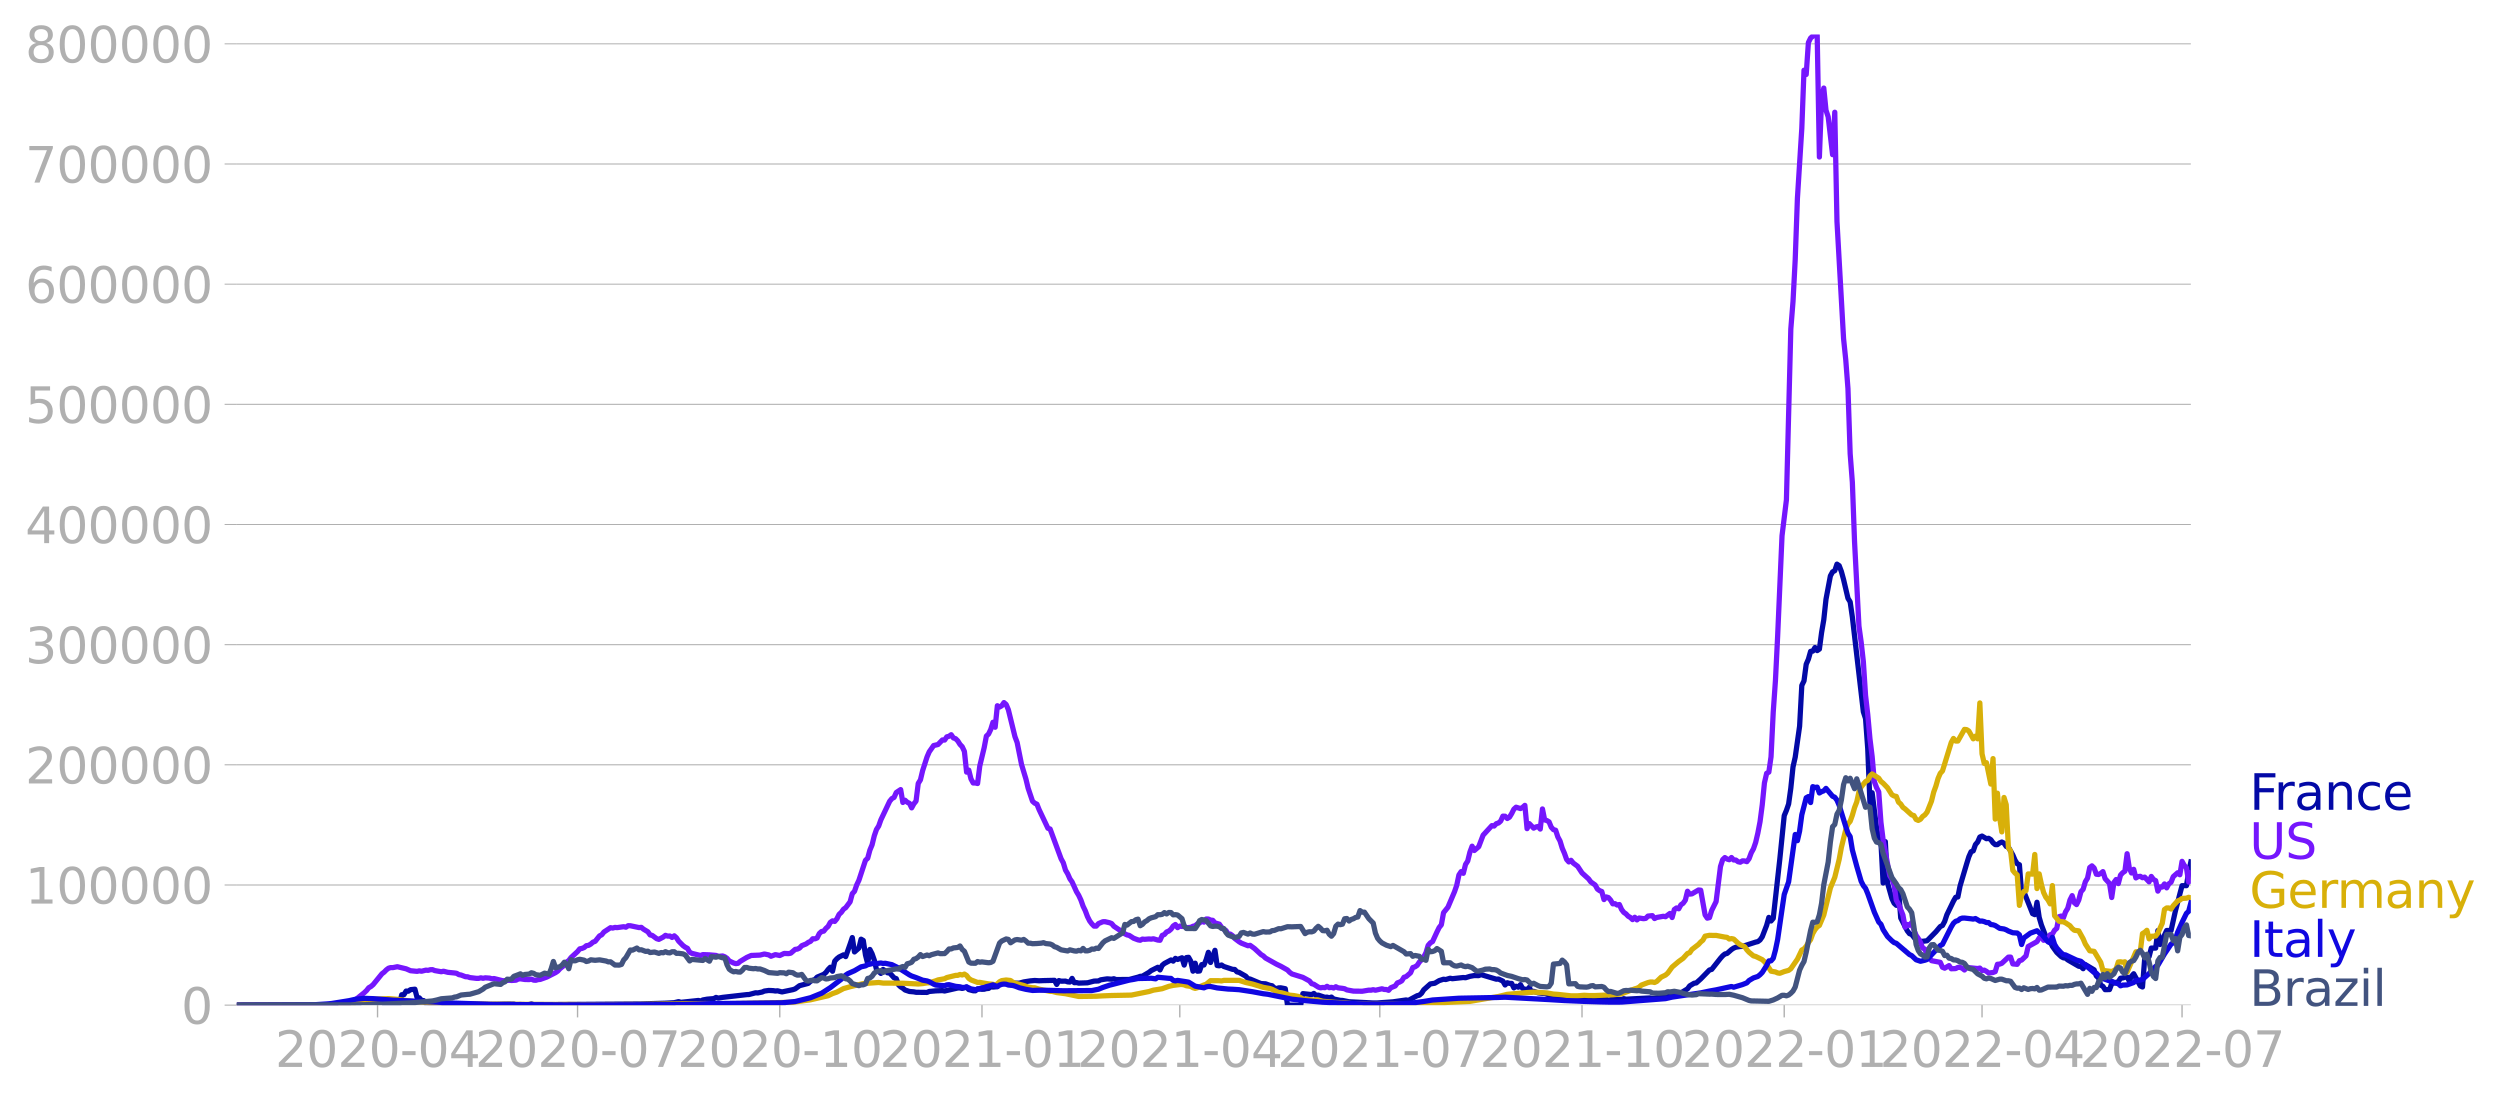 <svg xmlns:xlink="http://www.w3.org/1999/xlink" width="951.91" height="419.722" viewBox="0 0 713.933 314.791" xmlns="http://www.w3.org/2000/svg"><defs><style>*{stroke-linejoin:round;stroke-linecap:butt}</style></defs><g id="figure_1"><path d="M0 314.791h713.933V0H0v314.791z" style="fill:none" id="patch_1"/><g id="axes_1"><path d="M67.645 287.042h558V9.842h-558v277.2z" style="fill:none" id="patch_2"/><g id="matplotlib.axis_1"><g id="xtick_1"><g id="line2d_1"><defs><path id="m851609367f" d="M0 0v3.5" style="stroke:#b0b0b0;stroke-width:.4"/></defs><use xlink:href="#m851609367f" x="107.816" y="287.042" style="fill:#b0b0b0;stroke:#b0b0b0;stroke-width:.4"/></g><g style="fill:#b0b0b0" transform="matrix(.14 0 0 -.14 78.568 304.68)" id="text_1"><defs><path id="DejaVuSans-32" d="M1228 531h2203V0H469v531q359 372 979 998 621 627 780 809 303 340 423 576 121 236 121 464 0 372-261 606-261 235-680 235-297 0-627-103-329-103-704-313v638q381 153 712 231 332 78 607 78 725 0 1156-363 431-362 431-968 0-288-108-546-107-257-392-607-78-91-497-524-418-433-1181-1211z" transform="scale(.016)"/><path id="DejaVuSans-30" d="M2034 4250q-487 0-733-480-245-479-245-1442 0-959 245-1439 246-480 733-480 491 0 736 480 246 480 246 1439 0 963-246 1442-245 480-736 480zm0 500q785 0 1199-621 414-620 414-1801 0-1178-414-1799Q2819-91 2034-91q-784 0-1198 620-414 621-414 1799 0 1181 414 1801 414 621 1198 621z" transform="scale(.016)"/><path id="DejaVuSans-2d" d="M313 2009h1684v-512H313v512z" transform="scale(.016)"/><path id="DejaVuSans-34" d="M2419 4116 825 1625h1594v2491zm-166 550h794V1625h666v-525h-666V0h-628v1100H313v609l1940 2957z" transform="scale(.016)"/></defs><use xlink:href="#DejaVuSans-32"/><use xlink:href="#DejaVuSans-30" x="63.623"/><use xlink:href="#DejaVuSans-32" x="127.246"/><use xlink:href="#DejaVuSans-30" x="190.869"/><use xlink:href="#DejaVuSans-2d" x="254.492"/><use xlink:href="#DejaVuSans-30" x="290.576"/><use xlink:href="#DejaVuSans-34" x="354.199"/></g></g><g id="xtick_2"><use xlink:href="#m851609367f" x="164.934" y="287.042" style="fill:#b0b0b0;stroke:#b0b0b0;stroke-width:.4" id="line2d_2"/><g style="fill:#b0b0b0" transform="matrix(.14 0 0 -.14 135.686 304.68)" id="text_2"><defs><path id="DejaVuSans-37" d="M525 4666h3000v-269L1831 0h-659l1594 4134H525v532z" transform="scale(.016)"/></defs><use xlink:href="#DejaVuSans-32"/><use xlink:href="#DejaVuSans-30" x="63.623"/><use xlink:href="#DejaVuSans-32" x="127.246"/><use xlink:href="#DejaVuSans-30" x="190.869"/><use xlink:href="#DejaVuSans-2d" x="254.492"/><use xlink:href="#DejaVuSans-30" x="290.576"/><use xlink:href="#DejaVuSans-37" x="354.199"/></g></g><g id="xtick_3"><use xlink:href="#m851609367f" x="222.68" y="287.042" style="fill:#b0b0b0;stroke:#b0b0b0;stroke-width:.4" id="line2d_3"/><g style="fill:#b0b0b0" transform="matrix(.14 0 0 -.14 193.432 304.68)" id="text_3"><defs><path id="DejaVuSans-31" d="M794 531h1031v3560L703 3866v575l1116 225h631V531h1031V0H794v531z" transform="scale(.016)"/></defs><use xlink:href="#DejaVuSans-32"/><use xlink:href="#DejaVuSans-30" x="63.623"/><use xlink:href="#DejaVuSans-32" x="127.246"/><use xlink:href="#DejaVuSans-30" x="190.869"/><use xlink:href="#DejaVuSans-2d" x="254.492"/><use xlink:href="#DejaVuSans-31" x="290.576"/><use xlink:href="#DejaVuSans-30" x="354.199"/></g></g><g id="xtick_4"><use xlink:href="#m851609367f" x="280.426" y="287.042" style="fill:#b0b0b0;stroke:#b0b0b0;stroke-width:.4" id="line2d_4"/><g style="fill:#b0b0b0" transform="matrix(.14 0 0 -.14 251.178 304.68)" id="text_4"><use xlink:href="#DejaVuSans-32"/><use xlink:href="#DejaVuSans-30" x="63.623"/><use xlink:href="#DejaVuSans-32" x="127.246"/><use xlink:href="#DejaVuSans-31" x="190.869"/><use xlink:href="#DejaVuSans-2d" x="254.492"/><use xlink:href="#DejaVuSans-30" x="290.576"/><use xlink:href="#DejaVuSans-31" x="354.199"/></g></g><g id="xtick_5"><use xlink:href="#m851609367f" x="336.916" y="287.042" style="fill:#b0b0b0;stroke:#b0b0b0;stroke-width:.4" id="line2d_5"/><g style="fill:#b0b0b0" transform="matrix(.14 0 0 -.14 307.668 304.68)" id="text_5"><use xlink:href="#DejaVuSans-32"/><use xlink:href="#DejaVuSans-30" x="63.623"/><use xlink:href="#DejaVuSans-32" x="127.246"/><use xlink:href="#DejaVuSans-31" x="190.869"/><use xlink:href="#DejaVuSans-2d" x="254.492"/><use xlink:href="#DejaVuSans-30" x="290.576"/><use xlink:href="#DejaVuSans-34" x="354.199"/></g></g><g id="xtick_6"><use xlink:href="#m851609367f" x="394.034" y="287.042" style="fill:#b0b0b0;stroke:#b0b0b0;stroke-width:.4" id="line2d_6"/><g style="fill:#b0b0b0" transform="matrix(.14 0 0 -.14 364.786 304.68)" id="text_6"><use xlink:href="#DejaVuSans-32"/><use xlink:href="#DejaVuSans-30" x="63.623"/><use xlink:href="#DejaVuSans-32" x="127.246"/><use xlink:href="#DejaVuSans-31" x="190.869"/><use xlink:href="#DejaVuSans-2d" x="254.492"/><use xlink:href="#DejaVuSans-30" x="290.576"/><use xlink:href="#DejaVuSans-37" x="354.199"/></g></g><g id="xtick_7"><use xlink:href="#m851609367f" x="451.78" y="287.042" style="fill:#b0b0b0;stroke:#b0b0b0;stroke-width:.4" id="line2d_7"/><g style="fill:#b0b0b0" transform="matrix(.14 0 0 -.14 422.532 304.68)" id="text_7"><use xlink:href="#DejaVuSans-32"/><use xlink:href="#DejaVuSans-30" x="63.623"/><use xlink:href="#DejaVuSans-32" x="127.246"/><use xlink:href="#DejaVuSans-31" x="190.869"/><use xlink:href="#DejaVuSans-2d" x="254.492"/><use xlink:href="#DejaVuSans-31" x="290.576"/><use xlink:href="#DejaVuSans-30" x="354.199"/></g></g><g id="xtick_8"><use xlink:href="#m851609367f" x="509.526" y="287.042" style="fill:#b0b0b0;stroke:#b0b0b0;stroke-width:.4" id="line2d_8"/><g style="fill:#b0b0b0" transform="matrix(.14 0 0 -.14 480.278 304.68)" id="text_8"><use xlink:href="#DejaVuSans-32"/><use xlink:href="#DejaVuSans-30" x="63.623"/><use xlink:href="#DejaVuSans-32" x="127.246"/><use xlink:href="#DejaVuSans-32" x="190.869"/><use xlink:href="#DejaVuSans-2d" x="254.492"/><use xlink:href="#DejaVuSans-30" x="290.576"/><use xlink:href="#DejaVuSans-31" x="354.199"/></g></g><g id="xtick_9"><use xlink:href="#m851609367f" x="566.016" y="287.042" style="fill:#b0b0b0;stroke:#b0b0b0;stroke-width:.4" id="line2d_9"/><g style="fill:#b0b0b0" transform="matrix(.14 0 0 -.14 536.768 304.68)" id="text_9"><use xlink:href="#DejaVuSans-32"/><use xlink:href="#DejaVuSans-30" x="63.623"/><use xlink:href="#DejaVuSans-32" x="127.246"/><use xlink:href="#DejaVuSans-32" x="190.869"/><use xlink:href="#DejaVuSans-2d" x="254.492"/><use xlink:href="#DejaVuSans-30" x="290.576"/><use xlink:href="#DejaVuSans-34" x="354.199"/></g></g><g id="xtick_10"><use xlink:href="#m851609367f" x="623.134" y="287.042" style="fill:#b0b0b0;stroke:#b0b0b0;stroke-width:.4" id="line2d_10"/><g style="fill:#b0b0b0" transform="matrix(.14 0 0 -.14 593.886 304.68)" id="text_10"><use xlink:href="#DejaVuSans-32"/><use xlink:href="#DejaVuSans-30" x="63.623"/><use xlink:href="#DejaVuSans-32" x="127.246"/><use xlink:href="#DejaVuSans-32" x="190.869"/><use xlink:href="#DejaVuSans-2d" x="254.492"/><use xlink:href="#DejaVuSans-30" x="290.576"/><use xlink:href="#DejaVuSans-37" x="354.199"/></g></g></g><g id="matplotlib.axis_2"><g id="ytick_1"><path d="M67.645 287.042h558" clip-path="url(#p34b8789915)" style="fill:none;stroke:#b0b0b0;stroke-width:.3;stroke-linecap:square" id="line2d_11"/><g id="line2d_12"><defs><path id="mf96bc08bc0" d="M0 0h-3.5" style="stroke:#b0b0b0;stroke-width:.3"/></defs><use xlink:href="#mf96bc08bc0" x="67.645" y="287.042" style="fill:#b0b0b0;stroke:#b0b0b0;stroke-width:.3"/></g><use xlink:href="#DejaVuSans-30" style="fill:#b0b0b0" transform="matrix(.14 0 0 -.14 51.737 292.361)" id="text_11"/></g><g id="ytick_2"><path d="M67.645 252.727h558" clip-path="url(#p34b8789915)" style="fill:none;stroke:#b0b0b0;stroke-width:.3;stroke-linecap:square" id="line2d_13"/><use xlink:href="#mf96bc08bc0" x="67.645" y="252.727" style="fill:#b0b0b0;stroke:#b0b0b0;stroke-width:.3" id="line2d_14"/><g style="fill:#b0b0b0" transform="matrix(.14 0 0 -.14 7.2 258.046)" id="text_12"><use xlink:href="#DejaVuSans-31"/><use xlink:href="#DejaVuSans-30" x="63.623"/><use xlink:href="#DejaVuSans-30" x="127.246"/><use xlink:href="#DejaVuSans-30" x="190.869"/><use xlink:href="#DejaVuSans-30" x="254.492"/><use xlink:href="#DejaVuSans-30" x="318.115"/></g></g><g id="ytick_3"><path d="M67.645 218.411h558" clip-path="url(#p34b8789915)" style="fill:none;stroke:#b0b0b0;stroke-width:.3;stroke-linecap:square" id="line2d_15"/><use xlink:href="#mf96bc08bc0" x="67.645" y="218.411" style="fill:#b0b0b0;stroke:#b0b0b0;stroke-width:.3" id="line2d_16"/><g style="fill:#b0b0b0" transform="matrix(.14 0 0 -.14 7.2 223.73)" id="text_13"><use xlink:href="#DejaVuSans-32"/><use xlink:href="#DejaVuSans-30" x="63.623"/><use xlink:href="#DejaVuSans-30" x="127.246"/><use xlink:href="#DejaVuSans-30" x="190.869"/><use xlink:href="#DejaVuSans-30" x="254.492"/><use xlink:href="#DejaVuSans-30" x="318.115"/></g></g><g id="ytick_4"><path d="M67.645 184.096h558" clip-path="url(#p34b8789915)" style="fill:none;stroke:#b0b0b0;stroke-width:.3;stroke-linecap:square" id="line2d_17"/><use xlink:href="#mf96bc08bc0" x="67.645" y="184.096" style="fill:#b0b0b0;stroke:#b0b0b0;stroke-width:.3" id="line2d_18"/><g style="fill:#b0b0b0" transform="matrix(.14 0 0 -.14 7.2 189.415)" id="text_14"><defs><path id="DejaVuSans-33" d="M2597 2516q453-97 707-404 255-306 255-756 0-690-475-1069Q2609-91 1734-91q-293 0-604 58T488 141v609q262-153 574-231 313-78 654-78 593 0 904 234t311 681q0 413-289 645-289 233-804 233h-544v519h569q465 0 712 186t247 536q0 359-255 551-254 193-729 193-260 0-557-57-297-56-653-174v562q360 100 674 150t592 50q719 0 1137-327 419-326 419-882 0-388-222-655t-631-370z" transform="scale(.016)"/></defs><use xlink:href="#DejaVuSans-33"/><use xlink:href="#DejaVuSans-30" x="63.623"/><use xlink:href="#DejaVuSans-30" x="127.246"/><use xlink:href="#DejaVuSans-30" x="190.869"/><use xlink:href="#DejaVuSans-30" x="254.492"/><use xlink:href="#DejaVuSans-30" x="318.115"/></g></g><g id="ytick_5"><path d="M67.645 149.78h558" clip-path="url(#p34b8789915)" style="fill:none;stroke:#b0b0b0;stroke-width:.3;stroke-linecap:square" id="line2d_19"/><use xlink:href="#mf96bc08bc0" x="67.645" y="149.78" style="fill:#b0b0b0;stroke:#b0b0b0;stroke-width:.3" id="line2d_20"/><g style="fill:#b0b0b0" transform="matrix(.14 0 0 -.14 7.2 155.1)" id="text_15"><use xlink:href="#DejaVuSans-34"/><use xlink:href="#DejaVuSans-30" x="63.623"/><use xlink:href="#DejaVuSans-30" x="127.246"/><use xlink:href="#DejaVuSans-30" x="190.869"/><use xlink:href="#DejaVuSans-30" x="254.492"/><use xlink:href="#DejaVuSans-30" x="318.115"/></g></g><g id="ytick_6"><path d="M67.645 115.465h558" clip-path="url(#p34b8789915)" style="fill:none;stroke:#b0b0b0;stroke-width:.3;stroke-linecap:square" id="line2d_21"/><use xlink:href="#mf96bc08bc0" x="67.645" y="115.465" style="fill:#b0b0b0;stroke:#b0b0b0;stroke-width:.3" id="line2d_22"/><g style="fill:#b0b0b0" transform="matrix(.14 0 0 -.14 7.2 120.784)" id="text_16"><defs><path id="DejaVuSans-35" d="M691 4666h2478v-532H1269V2991q137 47 274 70 138 23 276 23 781 0 1237-428 457-428 457-1159 0-753-469-1171Q2575-91 1722-91q-294 0-599 50Q819 9 494 109v635q281-153 581-228t634-75q541 0 856 284 316 284 316 772 0 487-316 771-315 285-856 285-253 0-505-56-251-56-513-175v2344z" transform="scale(.016)"/></defs><use xlink:href="#DejaVuSans-35"/><use xlink:href="#DejaVuSans-30" x="63.623"/><use xlink:href="#DejaVuSans-30" x="127.246"/><use xlink:href="#DejaVuSans-30" x="190.869"/><use xlink:href="#DejaVuSans-30" x="254.492"/><use xlink:href="#DejaVuSans-30" x="318.115"/></g></g><g id="ytick_7"><path d="M67.645 81.15h558" clip-path="url(#p34b8789915)" style="fill:none;stroke:#b0b0b0;stroke-width:.3;stroke-linecap:square" id="line2d_23"/><use xlink:href="#mf96bc08bc0" x="67.645" y="81.15" style="fill:#b0b0b0;stroke:#b0b0b0;stroke-width:.3" id="line2d_24"/><g style="fill:#b0b0b0" transform="matrix(.14 0 0 -.14 7.2 86.469)" id="text_17"><defs><path id="DejaVuSans-36" d="M2113 2584q-425 0-674-291-248-290-248-796 0-503 248-796 249-292 674-292t673 292q248 293 248 796 0 506-248 796-248 291-673 291zm1253 1979v-575q-238 112-480 171-242 60-480 60-625 0-955-422-329-422-376-1275 184 272 462 417 279 145 613 145 703 0 1111-427 408-426 408-1160 0-719-425-1154Q2819-91 2113-91q-810 0-1238 620-428 621-428 1799 0 1106 525 1764t1409 658q238 0 480-47t505-140z" transform="scale(.016)"/></defs><use xlink:href="#DejaVuSans-36"/><use xlink:href="#DejaVuSans-30" x="63.623"/><use xlink:href="#DejaVuSans-30" x="127.246"/><use xlink:href="#DejaVuSans-30" x="190.869"/><use xlink:href="#DejaVuSans-30" x="254.492"/><use xlink:href="#DejaVuSans-30" x="318.115"/></g></g><g id="ytick_8"><path d="M67.645 46.834h558" clip-path="url(#p34b8789915)" style="fill:none;stroke:#b0b0b0;stroke-width:.3;stroke-linecap:square" id="line2d_25"/><use xlink:href="#mf96bc08bc0" x="67.645" y="46.834" style="fill:#b0b0b0;stroke:#b0b0b0;stroke-width:.3" id="line2d_26"/><g style="fill:#b0b0b0" transform="matrix(.14 0 0 -.14 7.2 52.153)" id="text_18"><use xlink:href="#DejaVuSans-37"/><use xlink:href="#DejaVuSans-30" x="63.623"/><use xlink:href="#DejaVuSans-30" x="127.246"/><use xlink:href="#DejaVuSans-30" x="190.869"/><use xlink:href="#DejaVuSans-30" x="254.492"/><use xlink:href="#DejaVuSans-30" x="318.115"/></g></g><g id="ytick_9"><path d="M67.645 12.519h558" clip-path="url(#p34b8789915)" style="fill:none;stroke:#b0b0b0;stroke-width:.3;stroke-linecap:square" id="line2d_27"/><use xlink:href="#mf96bc08bc0" x="67.645" y="12.519" style="fill:#b0b0b0;stroke:#b0b0b0;stroke-width:.3" id="line2d_28"/><g style="fill:#b0b0b0" transform="matrix(.14 0 0 -.14 7.2 17.838)" id="text_19"><defs><path id="DejaVuSans-38" d="M2034 2216q-450 0-708-241-257-241-257-662 0-422 257-663 258-241 708-241t709 242q260 243 260 662 0 421-258 662-257 241-711 241zm-631 268q-406 100-633 378-226 279-226 679 0 559 398 884 399 325 1092 325 697 0 1094-325t397-884q0-400-227-679-226-278-629-378 456-106 710-416 255-309 255-755 0-679-414-1042Q2806-91 2034-91q-771 0-1186 362-414 363-414 1042 0 446 256 755 257 310 713 416zm-231 997q0-362 226-565 227-203 636-203 407 0 636 203 230 203 230 565 0 363-230 566-229 203-636 203-409 0-636-203-226-203-226-566z" transform="scale(.016)"/></defs><use xlink:href="#DejaVuSans-38"/><use xlink:href="#DejaVuSans-30" x="63.623"/><use xlink:href="#DejaVuSans-30" x="127.246"/><use xlink:href="#DejaVuSans-30" x="190.869"/><use xlink:href="#DejaVuSans-30" x="254.492"/><use xlink:href="#DejaVuSans-30" x="318.115"/></g></g></g><path d="m67.645 287.042 27.618-.091 4.393-.334 1.256-.064 1.883-.23 1.883-.275.627-.145 1.256-.063.627-.264.628-.093.628.09.627-.07.628 1.064 1.255.17.628.305h1.883l.628-.523.627-2.446.628-.024.628-1.026.627.032.628-.431 1.255-.132.628 2.434.628.034.627.725.628.069.628.7.627-.045 1.256.127 1.255-.084.628.16.627-.144 1.256.156.627.013 1.256.252.627-.274 10.043.28 5.022-.15 1.883.008.627.167 1.256-.05 1.255.055 1.255-.052.628-.19.628.197 6.904-.016 23.852-.17 6.904-.216 2.51-.143 1.256-.302.628.202 1.883-.197 1.883-.197 1.255-.138.628.171.627-.315 1.256-.228 1.883-.161.627-.334.628.201 1.255-.214 6.905-.79.627-.024 1.883-.496.628.039 1.255-.256.628-.278 1.256-.173 1.255.056.628.101.627-.055 1.256.321 3.138-.657.628-.214 1.255-.92 2.51-.656.628-.606 1.256-.493.627-.679 1.883-.798.628-.542.628-.843.627-.644.628 1.138.628-2.878.627-.69.628-.498 1.255-.61.628.498 1.255-3.56.628-1.87.628 4.101 1.255-1.11.628-2.528.627.373.628 4.15.628 2.451.627-4.045.628 1.238.628 1.805.627 2.681 1.256 1.115.627-1.127.628.371.628.577.627.043 1.256 1.39.627.244.628 1.75.628.592.627.382.628.514 1.255.42 1.256.109.628.124 3.138.038.628-.274 1.883-.173 1.883-.07.627.114 3.766-.86.628-.006.628.134 1.255-.378.628.703 1.255.335.628.018.627-.565 1.256.129.627-.019.628-.177.628-.048.627-.458.628.065 1.255-.111.628-.82.628-.168 4.393-.018h.628l1.255-.347 1.883-.297 1.256-.113 1.255.083 1.255-.05 1.883-.045 1.256-.032.627 1.166.628-1.097.628.17 1.255-.017.628.212.628.049.627-1.033.628 1.221.628-.031.627.149 2.51-.084 1.884-.487 1.255-.042.628-.318 1.255-.195.628-.085 1.255.099.628-.132.628.232 3.766-.023 2.51-.666.628-.227.628-.045 1.883-1.112.627-.492 1.883-.938.628.752.628-1.318.627-.519 1.883-1.005.628.328.628-.785.627.31 1.256-.48.627 2.08.628-2.132.628-.083.627 1.112.628 2.849.628-2.273.627 2.28.628-.06.628-1.827.627.11.628-1.523.628-2.088.627 2.892 1.256-3.468.628 4.34.627.09.628-.243.628.42 2.51.827.628.037.628.674.627.166 1.883 1.072.628.715.628.107 2.51 1.053.628.24 1.255.062 1.256.446.627.11.628.593.628.25.627-.24.628-.003 1.255.245.628 4.7h3.766l.628-3.293 2.51.273.628-.328.628.554.627-.08 1.883.622.628-.04.628.188.627-.207.628.543 1.883.391.628.023 1.883.379 6.904.346 1.256-.012 4.393-.313 3.766-.535.628.13 2.51-1.348.628-.144.628-.552.628-.986 1.883-1.68 1.255-.192 1.255-.748 1.256-.403.627.092 1.256-.375.627.138 3.139-.343.627.068 1.256-.4 1.255-.232 1.255.03.628-.303 4.394 1.314.627-.04 1.256.59.627 1.103.628-.633.628.18.627.01.628 1.27.628-.462.628.27.627-.723.628 1.093 1.255.385.628-.712.628 1.334.627-.195 1.256.431 1.255.155.628.005 1.255.455 3.138.614.628-.33.628.346 7.532.652.627-.17 3.766.036.628.398.628-.218 1.255-.076 1.883.015.628-.22.627.166 2.511-.15 4.394-.22.627.229 2.511-.558 1.256-.126.627-.512 1.256-.24.627.255 1.256-.44.627-.051 1.883-1.152.628-.852 1.255-.75.628-.099 1.255-1.122 2.51-2.575.629-.157 2.51-3.181.628-.705.628-.518.627-.151 1.256-1.114.627-.414.628-.26 1.255-.203.628-.023 3.766-1.224.628-.148.627-.464.628-.912 1.255-3.27.628-2.259.628 1.019.627-.753 1.256-11.315.627-5.633 1.256-12.382.627-1.507.628-1.814.628-4.519.627-6.083.628-2.763 1.255-8.852.628-11.651.628-1.297.627-4.747.628-1.45.628-2.23.627-.073.628-1.026.628.88.628-.427.627-4.728.628-3.661.628-5.83 1.255-6.688.628-1.153.627-.335.628-1.866.628.433.627 1.653.628 2.311 1.255 5.349.628 1.03.628 4.345 3.138 27.043.628 1.941.627 8.63.628 15.393.628-2.84 1.255 9.987.628 3.377.627.796.628 11.604.628-11.807.627 11.8 1.256 4.437.627 1.35.628.595.628-4.685.627 8.303 1.883 3.672.628.805.628.231 1.255 1.583.628.354 1.255.016 1.255-.161 2.511-2.553 1.255-1.497.628-.31.628-1.16.627-1.894 1.883-3.903.628-1.09.628-.094.627-3.128 1.884-6.336.627-2.03.628-1.417.628-.258.627-1.789.628-.733.628-1.43.627-.267 1.256.75.627-.113.628.389.628.888.627.522.628.003.628-.474.627-.264.628.322.628.931.627.22 1.256 2.21.627 1.48.628 1.03.628.28.627 8.102.628-.455 2.51 6.33.628.282.628-3.53.628 4.314.627 2.156 1.256 3.266.627 1.09.628.26.628 1.49 1.255 1.734 1.255 1.19.628.362.628.069.627.522 3.139 1.819.627.069.628.624.628-1.171 2.51 1.5.628 1.744.628.561.627 2.076.628.324.628.957 1.255-.026.628-1.683 1.883-.557.628-.996.627-.077.628-.202.628-.076.627 1.153.628-1.357.628-.725 1.883 3.473.627.304.628-8.086.628.092.627-.634.628-2.477 1.255-.004.628-4.998.628 3.975 1.883-3.994h1.255l1.255-5.648 1.883-7.157h1.256l.627-3.849.628-2.922h0" clip-path="url(#p34b8789915)" style="fill:none;stroke:#0309a6;stroke-width:1.5;stroke-linecap:square" id="line2d_29"/><path d="m67.645 287.042 28.245-.097 2.51-.184 1.256-.311 1.883-.964 2.51-2.022.629-.6.627-.792.628-.354.628-.54 2.51-3.091.628-.475.628-.643.627-.472.628-.179.628.006 1.255-.256 2.51.598 1.256.546 1.883.18.628-.145.627.11 1.256-.309.627.056.628-.175.628-.027.627.266 1.256.222.627.111.628-.143 1.255.313 1.883.185.628.096.628.378.627.113 1.256.476.628.031.627.22 1.883.224.628.001.628-.158.627.14.628-.137 1.255.086.628.19.628-.071 2.51.634 1.883-.142.628.062 1.255-.086.628-.327.628-.067 1.255.192 1.255.034.628-.125.628.277.627.043.628-.19.628-.053 1.883-.67 2.51-1.277.628-.431.628-.695 1.255-.994.628-.882.627-.438.628-.837 1.883-1.739.628-.767.627-.12.628-.255.628-.53.627-.091.628-.363.628-.548.627-.231 1.256-1.562.627-.314.628-.794 1.883-1.24.628.117.628-.19.627.058 1.883-.262.628.143.628-.425.627.006 2.51.53.629-.066.627.518 1.256.753.627.884.628.155 1.255.924.628.196 1.255-.663.628-.487.628.23.627-.043.628.418.628-.468.627.566.628.96 1.255 1.267.628.459.628.32.627 1.104.628.33 2.51.623.628-.264 1.883.072 1.883.165.628.264 1.255-.117.628.245.628.432.627.747 1.256.589.627.182.628-.097.628-.547 1.883-1.132 1.255-.56 2.51-.103 1.256-.313 1.256.259.627.384 1.256-.464 1.255.251 1.255-.59 1.256.05.627-.123 1.256-1.085.627-.08.628-.299.628-.675 1.255-.505.628-.456.627-.277.628-.74.628.026.627-.258.628-1.265.628-.57.627-.11.628-.789.628-.563.627-1.154.628-.432.628.163.627-.759.628-1.263.628-.573.627-.891.628-.44 1.255-1.671.628-2.331.628-.676.627-1.803.628-1.334 1.883-5.721.628-.578.627-2.325.628-1.506.628-2.571.627-1.814.628-.982.628-1.771 2.51-5.297.628-.773.628-.336.627-1.394 1.256-.84.627 3.678.628-.635.628.568.627.306.628 1.304.628-1.155.628-.782.627-5.048.628-1.016.628-2.637 1.255-3.898.628-1.468 1.255-1.793 1.255-.297 1.256-1.305.627.036.628-.921.628-.162.627-.444.628.916.628.216.627.636.628.999.628.655.627 1.338.628 5.92.628-.567.627 2.511.628 1.155.628-.002.627.154.628-5.007 1.255-5.224.628-3.306.628-.598.627-1.318.628-2.033.628 1.414.627-6.135.628.37.628-.366.627-.905.628.542.628 1.492 1.883 7.685.627 1.681 1.256 6.278 1.255 4.165.628 2.61 1.255 3.721.628.55.627.29.628 1.564 1.883 3.974.628 1.338.627.21 3.139 8.505.627 1.149.628 2.084.628 1.061.628 1.426.627.895 1.256 2.776.627 1.036.628 1.34.628 1.773.627 1.296.628 1.677.628 1.246.627.832.628.64.628-.002.627-.718 1.256-.533.627-.013 1.256.294.627.247.628.757 2.51 1.672.628.498.628.311.628.143 1.255.806 1.255.465.628.114.628-.34.627.07 1.256-.103.627.048.628-.1 1.255.367.628.06.628-1.397.627-.257.628-.722.628-.255.627-.536.628-.904.628-.433.627.893.628-.452.628.115.627-.04.628.411 1.255-.115.628-.306.628-.158.627-.526.628-.277.628-.467.627.24.628-.883.628.009.627.298.628.063.628.737 1.255.356.628.902.628.552.627.356.628 1.01.628.024.627.445.628.797 1.255.947.628.387 1.883.745.628-.115 1.255.909 1.883 1.738.628.377.627.6 3.139 1.757 1.255.604 1.883 1.06.628.657.627.467 3.139.98 1.883 1.025.627.765.628.183 1.255.8.628.215.628-.112.627.065.628-.382.628.383.627-.09.628.177.628-.357.627.315 1.256.149.627.113.628.327 1.883.347 2.51.036 1.884-.316.628.016.627-.148.628.162 1.883-.416.628.194.627.017.628.23.628-.727 1.255-.518.628-.874.627-.23.628-.367.628-1.005.627-.209 1.256-1.08.627-1.496.628-.196.628-.42.627-.952.628-.647.628-.815.627-1.204.628-2.093.628-.718.627-.374 1.256-2.736.627-1.267.628-.785.628-3.463 1.255-1.556 1.883-4.442.628-1.82.627-2.964.628-.937.628.475.627-2.521.628-.983.628-2.55.627-1.685.628 1.23 1.255-1.078 1.256-3.302 2.51-2.73.628.127.628-.68.627-.19.628-.557.628-1.4.627.02.628.652.628-.382.627-1.03.628-1.25.628-.565 1.255.386.628-.344.628-.564.627 6.642.628-1.432 1.255 1.29.628-.322.628-.158.627.743.628-5.738.628 3.126.627.18.628.375.628 1.527.627.694.628.17.628 1.911.627 1.16.628 2.054.628 1.452.627 1.769.628.71.628-.463.627.777 1.256.929 1.255 1.898 1.883 1.709.628.859 1.255.886.628 1.147.627.46.628.25.628 2.297.627-.753.628.182.628.714.627 1.075.628-.046.628.392.627-.141.628 1.406.628.826.627.434.628.664.628.36.627.613.628-.668.628.748.627-.536 1.256.188.627-.092.628-.645 1.255-.136.628.832.628-.311 1.883-.335.628.123 1.255-.935.628 1.166.627-2.287.628-.446.628.241.627-1.141.628-.437.628-.872.627-2.558.628.816.628-.07 1.883-1.106.627.062 1.256 7.057.627.923.628-.162.628-2.044 1.255-2.514 1.255-10.036.628-1.951.628-.59.627.422.628.188.628-.627.627.702.628.02.628.478.627.14.628-.382.628.022.627.199.628-.843.628-1.688.627-1.136.628-1.809.628-2.674.627-3.265.628-4.798.628-6.277.627-2.738.628-.339.628-4.372.627-12.771.628-8.952.628-12.666 1.255-28.73 1.255-10.278 1.256-48.758.627-7.869.628-11.976.628-17.459 1.255-20 .628-16.615.627 1.218.628-9.118.628-1.29 1.255-1.025.628.257.628 34.745.627-16.771.628-2.917.628 6.312.627 1.91 1.256 10.793.627-12.11.628 31.2 1.883 33.46.628 6.073.627 8.21.628 18.563.628 8.195.627 17.01 1.256 24.053.627 4.52.628 5.612.628 9.615.627 5.454.628 6.934.628 5.084.627 7.168.628 1.694.628 1.234.627 8.664.628 5.064 1.883 10.193.628 1.003.627 1.731.628 4.289.628 1.07 1.255 3.161.628 3.474.627-.785.628.235.628-.775.627 2.1.628 1.552.628.906.627 1.135.628 1.593.628.285.627 1.704 1.256 1.606 2.51.475.628 1.408.628.266 1.255-.735.628.9 1.255-.053.628-.337.627-.009.628.251.628.5.628-.739 3.138.325.628-.13.627.696.628-.116.628.345.627.493 1.256-.16.627-.245.628-2.099.628-.045.627-.234 1.883-1.765.628-.004.628 1.942 1.255.117.628-1.035.627-.173 1.256-1.205.627-2.678 2.511-1.388.628-1.035.627-.768.628 1.413 1.255-.367.628-1.202.628-.21.627-1.08.628-.553.628-3.315.627-.188.628.535.628-1.736.627-1.015.628-2.364.628-1.249.627 2.028.628.528.628-1.292.627-2.386.628-.703.628-2.136.627-1.038.628-3.026.628-.482.627.615.628 1.776.628.076.627-.311.628-.507.628 2.01 1.255 1.372.628 4.009.627-4.284.628-.853.628 1.166.628-2.43.627-.673.628-.44.628-4.99.627 4.11.628 1.385.628-1.04.627 2.452.628-.37.628-.086.627.396.628-.165 1.255 1.35.628-1.543.628.868.627.326.628 2.993.628-1.202.627.041.628-.884.628 1.115.627-1.163.628-.446.628-1.593 1.255-1.106.628.563.627-3.823.628 1.146.628.689.627 4.07.628-2.585h0" clip-path="url(#p34b8789915)" style="fill:none;stroke:#7516fd;stroke-width:1.5;stroke-linecap:square" id="line2d_30"/><path d="m67.645 287.042 27.618-.099 3.766-.226 3.766-.67 3.138-.669 5.021-.203 2.511.209 5.021.688 4.394.235 8.787.4 26.99.16 3.766-.026 5.022.062 14.436-.052 19.458-.273 3.766.06 5.021-.048 16.32-.375 5.021-.696 5.022-1.16 1.255-.612 1.255-.436 1.883-.995 1.883-.527 1.256-.304 2.51-.599 3.766-.27.628-.045 1.255.17 1.256.008 4.393.034 4.394.22 1.256-.112 1.255-.211.628-.022 1.883-.57.627-.25 1.883-.336.628-.338 2.51-.617.628-.014.628-.25.628.147.627-.259.628.404.628.826.627.442 1.883.715.628-.017 2.51.438 1.256.109.628.302.627-.438.628-.588.628-.325 1.255-.175 1.255.14.628.466.628.295 2.51.66 1.256.455 1.255.19.628.02 1.255.38 3.138.635.628.015 1.255.335 2.511.323 3.766.786 5.022-.068 1.883-.105 2.51-.101 5.65-.119 5.02-1.017 1.256-.393 1.255-.198 1.256-.215 1.883-.671 1.255-.275 1.883-.242.628-.016.627.115.628.244 1.255.198.628.362.628.19.627-.175 1.883-.802.628-.193 1.255-1.031 2.511.02.628.059.628-.157 4.393-.008 1.883.61 1.883.426 3.139.966 1.883.332.627.222 1.883.936 1.256.168 1.883.567 1.255.127 1.255.247 1.256.706 3.138.33.628-.113.627.082 1.256.36 3.766.329 2.51.12 2.511.286 5.022.143 8.16-.016 5.648-.18 14.437-.65 8.16-1.4 2.51-.61 5.65-.504 1.882-.134 2.51.16 1.256.073 1.883.332 1.256.087 3.766.414 1.883-.006 1.883-.154 1.255.075 1.883.006 5.021-.22 1.883-.2.628-.09 3.766-1.402.628-.182.627-.304.628-.586 1.883-.718.628-.151.627-.017.628.138.628-.29 1.255-1.221 1.256-.613.627-.54 1.256-1.742 1.883-1.596 1.255-.897 1.255-1.389.628-.212.628-.924 1.883-1.448.627-.69.628-.519.628-1.149 1.255-.239 1.255.042.628-.015 2.51.48.628.074.628.475.628-.118.627.127 1.256 1.17.627.462 1.256.556.627.897.628.683 1.255 1.04.628.16 1.883.917.628.576.627.762 1.256 1.953 1.255.222.628.275.627.106 1.256-.49 1.255-.344.628-.465 1.883-2.722 1.255-2.624.628-.33.627-.742.628-1.055.628-.837.627-1.76.628-1.084.628-.782.628-.436 1.255-2.971 1.883-7.721 1.255-3.048 1.256-5.11.627-3.412 1.256-5.083.627-1.644.628-.731.628-1.748.627-2.182.628-1.617.628-2.877.627-1.404 1.256-1.527.627-.342.628-1.262.628-.576 1.883 1.212.627.921.628.508 1.255 1.3 1.256 2 .627.35.628.127.628 1.633.627.535.628.947.628.456 1.255 1.146.628.565.627.186.628 1.11.628.277.627-.336.628-.803.628-.44.627-.788 1.256-3.144.627-2.553.628-1.728.628-2.2.627-1.456.628-.684 2.51-8.139.628-1.135.628.727.628.003 1.883-3.323.628.066.627.402 1.256 2.225.627-.749.628.748.628-10.25.627 14.537.628 2.724.628-.194 1.255 6.102.628-7.267.627 17.266.628-7.389.628 6.912.627 4.137.628-9.826.628 2.046.627 12.322.628.902.628 5.544.627.77.628.505.628 8.723.627-2.938.628-1.027.628-.238.627-4.78 1.256.05.627-5.605.628 9.735.628-4.188.627 2.946.628 2.343.628 1.346.627.787.628 1.14.628-5.226.627 8.608 1.256 1.548.627.158.628.034.628.292 1.255.824.628.788.627.51 1.256.166 1.255 2.268.628 1.483 1.255 1.94 1.255.166 1.883 3.124.628 2.307 1.255.172 1.256.15.627-.286.628-.431.628-2.002.628-.055.627.133.628-.128.628 2.948 2.51-5.798 1.256-.098.627-5.103.628-.377.628-.564.627 2.44.628-.732 1.255-.077.628-.846 1.255-2.8.628-3.924.628-.445h.627l.628.301.628-.943 1.255-1.374.628-.24.627-.458 1.256-.077.627-.253.628.158h0" clip-path="url(#p34b8789915)" style="fill:none;stroke:#d8b009;stroke-width:1.5;stroke-linecap:square" id="line2d_31"/><path d="m67.645 287.042 21.969-.107 3.766-.243 1.255-.11 5.021-.81 1.883-.416 2.51-.253 2.512.085 5.649.44 12.553.554 3.138.22 13.182.423 20.085.141 3.138-.01 3.766.018 26.99-.099 4.394-.153 3.766-.117 20.086-.233 3.766-.359 4.393-1.089 2.511-1.02.628-.244 2.51-1.617 3.139-2.397 1.255-1.179.628-.423 1.883-.836 1.883-1.1 1.255-.281.628-.336 1.883-.44.627.125 1.256-.17.627.143.628-.065 1.255.268.628.122 1.883.933 3.138 1.992.628.321 1.256.442 1.883.75 1.255.218.628.22 1.255.696.628.264 2.51.184.628-.236.628-.06 1.883.477 1.255.132.628.18.627.009.628-.179 1.255.592 1.256.215.627-.112 1.256-.422.627-.07.628-.26 1.255-.313.628-.202 1.255.477.628-.4.628-.214.627-.085.628.056.628.223 1.255.125.628.18 1.255.48 1.883.448 1.883.314 1.883-.07 2.51.036 4.394.124 8.16-.063 1.883-.372 1.256-.512 1.883-.637 5.649-1.453 1.255-.208 1.255-.254 3.766-.075 1.256.165.627-.453 3.139.312.627.021.628.569.628.132.627-.13 2.511.384.628.109 1.883 1.15 2.51.484.628-.278.628-.122.627.013 1.884.403 3.138.328 1.255.053 1.883.125 3.766.573 3.139.582 1.255.149 6.904 1.401 3.766.421 5.022.448 13.18.583 6.905-.03 5.022-.265 3.766-.503 2.51-.415 7.532-.506 8.16-.162 2.51-.043 2.511-.086 12.554.686 4.394.268 5.649.24 4.393.141 3.139.073 3.138-.019 12.554-.978 1.883-.437 8.16-1.206 2.51-.53 1.883-.338 4.394-.96.627.21 2.511-.75 1.255-.499.628-.666 1.255-.742 1.256-.421.627-.496.628-.644 1.255-1.984.628-1.31.628-.028.627-.716.628-2.33.628-3.023 1.255-8.632.628-4.239 1.255-3.603 1.883-13.532.628 1.763.627-2.759.628-4.633 1.255-4.855.628-.35.628 1.71.627-4.539.628.226.628-.09.628 1.668.627-.373.628-.233.628-.7 1.883 2.247.627.28.628.826.628 1.472 1.883 6.078.627 1.881.628.983.628 3.822 1.255 4.642 1.255 4.299.628 1.233.628.786.627 1.514 1.883 5.286 1.256 2.822.627.63.628 1.539 1.255 1.958 1.256 1.241.627.497.628.21 3.766 3.208.628.304 1.255 1.187 1.255.423 1.256-.295.627-.215 3.766-3.978.628-.345 2.51-4.992.628-1.031.628-.566.628-.184.627-.514.628-.206.628-.014 1.883.21.628.092.627-.166 1.256.747.627-.032.628.157.628.275.627.011.628.558.628.075.627.208 1.256.803 1.255.182.628.239.627.357 1.256.484 1.255.076.628.496.627 2.78.628-1.855 1.883-1.388 1.883-.684.628.589.627.292 1.256 1.537.627.748.628.305.628-1.59.627 2 .628 1.045 1.255 1.385.628.508.628.081 3.138 1.48 1.255.35 3.766 3.214.628.184.628.695.627.333.628.483 1.883.675.628.107 1.255.556.628.154.628.595.627-.205 1.256-.057 1.883-.675.627-.604.628.017 1.255-.286 1.883-1.702 1.883-2.04.628-.306 1.883-3.228 1.883-2.805.628-.398.627-1.024.628-1.99 1.255-2.808 1.256-2.582.627-.581.628-2.395h0" clip-path="url(#p34b8789915)" style="fill:none;stroke:#1007e1;stroke-width:1.5;stroke-linecap:square" id="line2d_32"/><path d="m67.645 287.042 35.777-.107 5.65-.17 5.648-.265 3.139-.146 1.255-.119 4.394-.391 1.255-.28 1.255-.343 3.139-.249.627-.23.628-.082 1.255-.508 1.884-.187.627-.037 2.51-.728 1.256-.75.628-.53 2.51-1.003 1.884.206.627-.5.628-.25.628-.75.627.06.628-.114.628-.753 1.255-.465.628-.256.627.418.628-.233 1.255-.109.628-.377.628.16.627.383 1.256.184 1.255-.616 1.255.296.628-1.558.628-2.073.627 1.794 1.256-.3.627-.496.628-.782.628.548.627 1.304.628-2.582.628.326.627-.008.628-.284.628-.144 1.255.255.628.377.627-.142.628-.345 1.255.148 1.256-.13 1.883.337.627.25.628-.035 1.256.926 1.255.02.628-.197.627-1.275.628-.669 1.255-2.16.628.036 1.255-.605.628.525.628-.036 1.255.472.628-.068.627.387 1.256-.146 1.255.388.628-.238.627.066.628-.314.628.283.627.06.628-.33h.628l.627.466.628-.014 1.255.165.628.311 1.255 1.707.628-.442 3.138.3.628-.576 1.255.782.628-1.31 1.255.181.628-.223 1.255.391.628-.006.628 1.995.627 1.252.628.46.628.296.627-.098.628.15.628.032.627-.544.628-.773.628-.01.627.214 1.256.149.627-.07.628.146.628-.02 1.255.439 1.256.601 2.51.214.628-.185 1.255.06.628.248.628-.45 1.255.16.628.44.627.249.628-.036.628-.17 1.255 1.744.628.151.627-.176.628-.042.628.145.627.007 1.256-.9.627.098.628.278.628-.07.627-.205 1.256-.11.627-.305 1.256-.217.627.277.628.58.628.1.627.508.628.755 1.255.387.628.204.628-.225.627-.015.628-.253.628-1.561.627-.144.628-.494.628-.907.627-.419 1.256-.28.627.535.628-.417 2.51-.488.628-.118.628.047.628-.485.627-.246.628.258.628-1.042.627-.152.628-.271.628-.856.628-.188.627-.454.628-.694.628.55 1.255-.43.628.206.627-.3 1.883-.507.628.216 1.255-.029.628-.565.628-.743.627-.015.628-.29 1.255-.133.628-.423.628 1.002.627.514 1.256 3.058.627.337 1.256.024.627-.486.628.183.628-.086 1.883.246.627-.084.628-.339 1.883-5.205.628-.58 1.255-.591.628.131.627.963 1.256-.812.627-.117 1.256.2.627-.228.628.46.628.612.627.008.628.142 1.255-.052 1.256-.103.627-.142.628.254 1.255.13.628.261.628.508.627.18 1.256.716 1.883.328.628-.328 1.255.307.628.07.627-.223.628.136.628-.69.627.681.628.007.628-.158.627-.368.628.06.628-.296.627.084 1.256-1.616.627-.551 1.883-.905.628.19 1.883-1.194.628-.416.627-2.369.628.186 1.255-.988.628-.052.628-.488.627-.169.628 1.875.628-.38.627-.703.628-.352.628-.532.627-.284 1.256-.334.627-.571.628.021.628-.11.627-.507.628.388.628-.419.627.024.628.655.628-.06.627.106 1.256 1.052.627 2.076.628.718 2.51.024.628-.918.628-1.334.628-.336 1.255.27 1.255 1.542.628.182.628-.098.628.016.627.154.628.49.628.031.627 1.131.628.74 1.883.692 1.255-.318.628-1.005.628-.134 1.255.483.628-.324.627.31.628.044 2.51-.755.628.131 1.256-.022.627-.379.628-.052 1.255-.512.628.035 1.883-.592 1.255.036 2.511-.1 1.255 2.04.628-.39.628-.146.627.043.628-.239.628-.786.627-.565.628.525.628.696.627.054.628-.152.628 1.137.627.56.628-.744.628-2.115.627-.594.628.165.628-.146.627-1.54.628-.082.628.723.627-.448.628-.204.628-.372.627-.133.628-1.82.628.448.628-.006 1.255 1.845 1.255 1.273.628 2.858.628 1.483.627.76.628.562 1.255.66 1.256.411.627-.344 3.139 1.8.627.644 1.256-.107.627.761.628-.24 1.255.239.628.854.628.012.627.28.628-3.147.628.705.627-.074.628-.23.628-.61 1.255.792.628 3.272 1.883.002.627.543.628.32.628.09 1.255-.33.628.316.627.163.628-.145 1.255.428 1.256.975.627.007 1.256-.304.627-.232 1.256-.067.627.195.628-.009.628.125.627.353.628.5 1.883.682 1.255.271 1.884.642 1.255.332.628-.069.627.13 1.256 1.215.627-.284 1.256.672.627.236 1.883.12.628-.128.628-.926.627-5.447 1.883-.184.628-.947.628.516.627.818.628 5.442 1.883-.061.628.77.627.145 1.883.087.628-.106.628-.258.627-.082.628.36 1.883-.106.628.222.627.725.628.5.628-.031 1.883.564.627-.114 1.256-.648.627-.086.628.044.628-.105 1.883.149.627-.07.628.162 2.51.207.628.364 1.883.046 1.884-.145.627-.289.628.066 1.255-.191 1.883.358.628.257 1.255.295 1.256.165 1.255-.107.628-.288 3.138.143.628-.017 1.255.105 2.51.017 1.256-.068 1.255.262 2.511.716 1.883.78.628.132 5.021.116 1.255-.384 1.256-.581 1.255-.753.628-.005.627.155.628-.23.628-.497.627-.641.628-1.138 1.255-4.835.628-1.365.628-1.092.627-2.651 1.256-6.233.627-2.344.628.036.628-.177.628-1.983.627-3.29.628-5.277 1.255-6.474.628-5.713.628-4.388.627-.65.628-2.938.628-1.09.627-2.937.628-4.387.628-1.985.627.9.628-.748 1.255 2.982.628-2.816 2.51 8.119.628-.306.628.321.628 6.104.627 2.685.628 1.135.628.159.627.502.628 2.563 2.51 6.907 1.256 1.808.628 1.064.627.547.628 1.187 1.255 3.771.628.666.628 1.005.627 3.981.628 5.086.628 1.75.627.935.628.35.628.564.627-.075.628-2.56.628-.888.627-.046 1.256 1.584.627.094.628.235.628 1.215.627-.095.628.836.628.1.627.4.628.021.628.208.627.4.628.049.628.335.628.872.627.505 1.256.348 1.255 1.241 1.255.662.628.601.628.168.627-.228.628.129 1.255.56 1.256-.37h.627l1.256.45.627.009.628.154 1.255 1.735.628.229.628-.027.627.404.628-.495 1.255.473.628-.213.628-.054.627.098.628-.392.628.774.627-.061 1.883-.821 2.511-.011.628-.275 1.255.04.628-.157.627.064.628-.163.628.016.627-.288.628-.134.628-.015.627-.186 1.256 2.135.627 1.046.628-1.711.628.85.627-1.103.628.036.628-1.609.627-.704.628-1.438.628.975.627-1.189.628 1.01 1.255-.973.628-1.304.628-.586.628.218.627 1.188.628.402 1.255-3.1.628-.423.628-.186.627-.995.628-1.363.628-.575.627.856.628 1.305.628-1.014.627 2.21.628 2.769.628 1.362.627.575.628-5.026.628-.976.627-.08 1.256-6.491h1.255l.628 1.742.627-.602.628 3.525.628-3.873.627-.768.628-1.852.628-.91.627 3.021.628.1h0" clip-path="url(#p34b8789915)" style="fill:none;stroke:#42537f;stroke-width:1.5;stroke-linecap:square" id="line2d_33"/><g style="fill:#0309a6" transform="matrix(.14 0 0 -.14 642.385 231.257)" id="text_20"><defs><path id="DejaVuSans-46" d="M628 4666h2681v-532H1259V2759h1850v-531H1259V0H628v4666z" transform="scale(.016)"/><path id="DejaVuSans-72" d="M2631 2963q-97 56-211 82-114 27-251 27-488 0-749-317t-261-911V0H581v3500h578v-544q182 319 472 473 291 155 707 155 59 0 131-8 72-7 159-23l3-590z" transform="scale(.016)"/><path id="DejaVuSans-61" d="M2194 1759q-697 0-966-159t-269-544q0-306 202-486 202-179 548-179 479 0 768 339t289 901v128h-572zm1147 238V0h-575v531q-197-318-491-470T1556-91q-537 0-855 302-317 302-317 808 0 590 395 890 396 300 1180 300h807v57q0 397-261 614t-733 217q-300 0-585-72-284-72-546-216v532q315 122 612 182 297 61 578 61 760 0 1135-394 375-393 375-1193z" transform="scale(.016)"/><path id="DejaVuSans-6e" d="M3513 2113V0h-575v2094q0 497-194 743-194 247-581 247-466 0-735-297-269-296-269-809V0H581v3500h578v-544q207 316 486 472 280 156 646 156 603 0 912-373 310-373 310-1098z" transform="scale(.016)"/><path id="DejaVuSans-63" d="M3122 3366v-538q-244 135-489 202t-495 67q-560 0-870-355-309-354-309-995t309-996q310-354 870-354 250 0 495 67t489 202V134Q2881 22 2623-34q-257-57-548-57-791 0-1257 497-465 497-465 1341 0 856 470 1346 471 491 1290 491 265 0 518-55 253-54 491-163z" transform="scale(.016)"/><path id="DejaVuSans-65" d="M3597 1894v-281H953q38-594 358-905t892-311q331 0 642 81t618 244V178Q3153 47 2828-22t-659-69q-838 0-1327 487-489 488-489 1320 0 859 464 1363 464 505 1252 505 706 0 1117-455 411-454 411-1235zm-575 169q-6 471-264 752-258 282-683 282-481 0-770-272t-333-766l2050 4z" transform="scale(.016)"/></defs><use xlink:href="#DejaVuSans-46"/><use xlink:href="#DejaVuSans-72" x="50.27"/><use xlink:href="#DejaVuSans-61" x="91.383"/><use xlink:href="#DejaVuSans-6e" x="152.662"/><use xlink:href="#DejaVuSans-63" x="216.041"/><use xlink:href="#DejaVuSans-65" x="271.021"/></g><g style="fill:#7516fd" transform="matrix(.14 0 0 -.14 642.385 245.257)" id="text_21"><defs><path id="DejaVuSans-55" d="M556 4666h635V1831q0-750 271-1080 272-329 882-329 606 0 878 329 272 330 272 1080v2835h634V1753q0-912-452-1378Q3225-91 2344-91q-885 0-1337 466-451 466-451 1378v2913z" transform="scale(.016)"/><path id="DejaVuSans-53" d="M3425 4513v-616q-359 172-678 256-319 85-616 85-515 0-795-200t-280-569q0-310 186-468 186-157 705-254l381-78q706-135 1042-474t336-907q0-679-455-1029Q2797-91 1919-91q-331 0-705 75-373 75-773 222v650q384-215 753-325 369-109 725-109 540 0 834 212 294 213 294 607 0 343-211 537t-692 291l-385 75q-706 140-1022 440-315 300-315 835 0 619 436 975t1201 356q329 0 669-60 341-59 697-177z" transform="scale(.016)"/></defs><use xlink:href="#DejaVuSans-55"/><use xlink:href="#DejaVuSans-53" x="73.193"/></g><g style="fill:#d8b009" transform="matrix(.14 0 0 -.14 642.385 259.257)" id="text_22"><defs><path id="DejaVuSans-47" d="M3809 666v1253H2778v519h1656V434q-365-259-806-392-440-133-940-133-1094 0-1712 639-617 640-617 1780 0 1144 617 1783 618 639 1712 639 456 0 867-113 411-112 758-331v-672q-350 297-744 447t-828 150q-857 0-1287-478-429-478-429-1425 0-944 429-1422 430-478 1287-478 334 0 596 58 263 58 472 180z" transform="scale(.016)"/><path id="DejaVuSans-6d" d="M3328 2828q216 388 516 572t706 184q547 0 844-383 297-382 297-1088V0h-578v2094q0 503-179 746-178 244-543 244-447 0-707-297-259-296-259-809V0h-578v2094q0 506-178 748t-550 242q-441 0-701-298-259-298-259-808V0H581v3500h578v-544q197 322 472 475t653 153q382 0 649-194 267-193 395-562z" transform="scale(.016)"/><path id="DejaVuSans-79" d="M2059-325q-243-625-475-815-231-191-618-191H506v481h338q237 0 368 113 132 112 291 531l103 262L191 3500h609L1894 763l1094 2737h609L2059-325z" transform="scale(.016)"/></defs><use xlink:href="#DejaVuSans-47"/><use xlink:href="#DejaVuSans-65" x="77.49"/><use xlink:href="#DejaVuSans-72" x="139.014"/><use xlink:href="#DejaVuSans-6d" x="178.377"/><use xlink:href="#DejaVuSans-61" x="275.789"/><use xlink:href="#DejaVuSans-6e" x="337.068"/><use xlink:href="#DejaVuSans-79" x="400.447"/></g><g style="fill:#1007e1" transform="matrix(.14 0 0 -.14 642.385 273.257)" id="text_23"><defs><path id="DejaVuSans-49" d="M628 4666h631V0H628v4666z" transform="scale(.016)"/><path id="DejaVuSans-74" d="M1172 4494v-994h1184v-447H1172V1153q0-428 117-550t477-122h590V0h-590q-666 0-919 248-253 249-253 905v1900H172v447h422v994h578z" transform="scale(.016)"/><path id="DejaVuSans-6c" d="M603 4863h575V0H603v4863z" transform="scale(.016)"/></defs><use xlink:href="#DejaVuSans-49"/><use xlink:href="#DejaVuSans-74" x="29.492"/><use xlink:href="#DejaVuSans-61" x="68.701"/><use xlink:href="#DejaVuSans-6c" x="129.98"/><use xlink:href="#DejaVuSans-79" x="157.764"/></g><g style="fill:#42537f" transform="matrix(.14 0 0 -.14 642.385 287.257)" id="text_24"><defs><path id="DejaVuSans-42" d="M1259 2228V519h1013q509 0 754 211 246 211 246 645 0 438-246 645-245 208-754 208H1259zm0 1919V2741h935q462 0 688 173 227 174 227 530 0 353-227 528-226 175-688 175h-935zm-631 519h1613q722 0 1112-300 391-300 391-853 0-429-200-682t-588-315q466-100 724-418 258-317 258-792 0-625-425-966Q3088 0 2303 0H628v4666z" transform="scale(.016)"/><path id="DejaVuSans-7a" d="M353 3500h2731v-525L922 459h2162V0H275v525l2163 2516H353v459z" transform="scale(.016)"/><path id="DejaVuSans-69" d="M603 3500h575V0H603v3500zm0 1363h575v-729H603v729z" transform="scale(.016)"/></defs><use xlink:href="#DejaVuSans-42"/><use xlink:href="#DejaVuSans-72" x="68.604"/><use xlink:href="#DejaVuSans-61" x="109.717"/><use xlink:href="#DejaVuSans-7a" x="170.996"/><use xlink:href="#DejaVuSans-69" x="223.486"/><use xlink:href="#DejaVuSans-6c" x="251.27"/></g></g></g><defs><clipPath id="p34b8789915"><path d="M67.645 9.842h558v277.2h-558z"/></clipPath></defs></svg>
